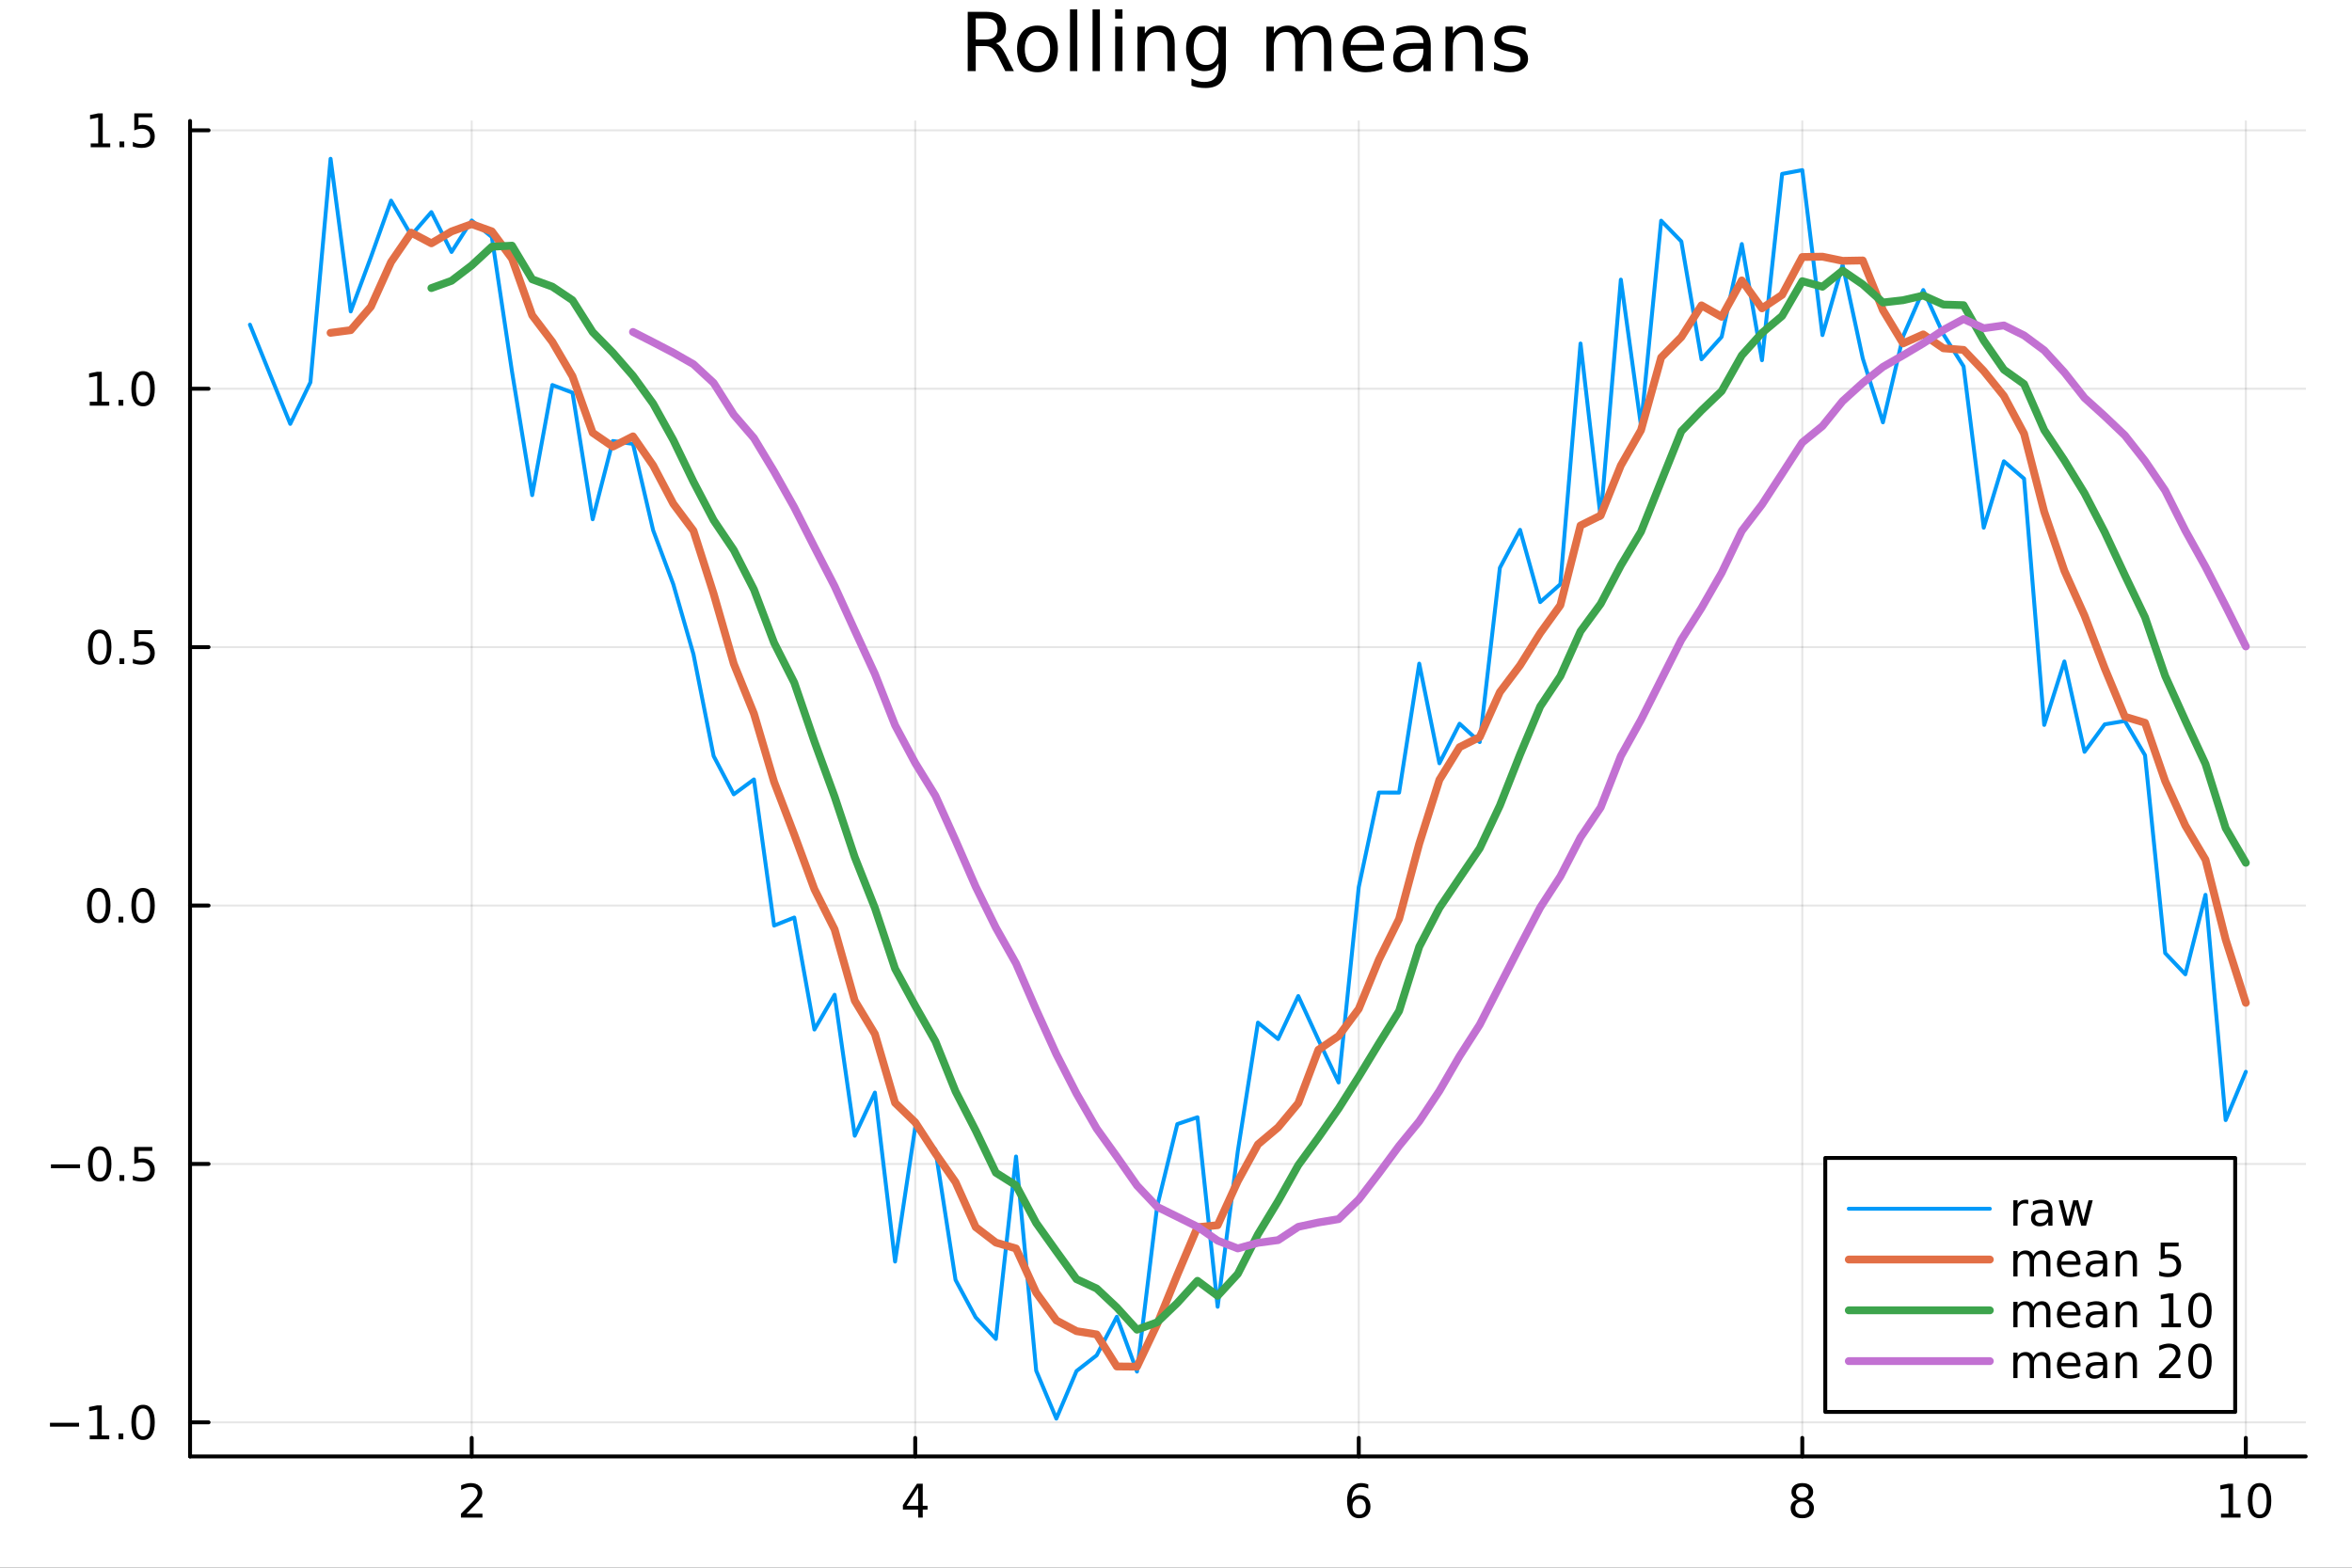 <?xml version="1.0" encoding="utf-8"?>
<svg xmlns="http://www.w3.org/2000/svg" xmlns:xlink="http://www.w3.org/1999/xlink" width="600" height="400" viewBox="0 0 2400 1600">
<rect x="0" y="0" width="2400" height="1600" fill="#333333" stroke="none"/>
<defs>
  <clipPath id="clip110">
    <rect x="0" y="0" width="2400" height="1600"/>
  </clipPath>
</defs>
<path clip-path="url(#clip110)" d="
M0 1600 L2400 1600 L2400 0 L0 0  Z
  " fill="#ffffff" fill-rule="evenodd" fill-opacity="1"/>
<defs>
  <clipPath id="clip111">
    <rect x="480" y="0" width="1681" height="1600"/>
  </clipPath>
</defs>
<path clip-path="url(#clip110)" d="
M193.936 1486.45 L2352.76 1486.45 L2352.76 123.472 L193.936 123.472  Z
  " fill="#ffffff" fill-rule="evenodd" fill-opacity="1"/>
<defs>
  <clipPath id="clip112">
    <rect x="193" y="123" width="2160" height="1364"/>
  </clipPath>
</defs>
<polyline clip-path="url(#clip112)" style="stroke:#000000; stroke-linecap:round; stroke-linejoin:round; stroke-width:2; stroke-opacity:0.1; fill:none" points="
  481.326,1486.45 481.326,123.472 
  "/>
<polyline clip-path="url(#clip112)" style="stroke:#000000; stroke-linecap:round; stroke-linejoin:round; stroke-width:2; stroke-opacity:0.1; fill:none" points="
  933.909,1486.45 933.909,123.472 
  "/>
<polyline clip-path="url(#clip112)" style="stroke:#000000; stroke-linecap:round; stroke-linejoin:round; stroke-width:2; stroke-opacity:0.1; fill:none" points="
  1386.49,1486.45 1386.49,123.472 
  "/>
<polyline clip-path="url(#clip112)" style="stroke:#000000; stroke-linecap:round; stroke-linejoin:round; stroke-width:2; stroke-opacity:0.1; fill:none" points="
  1839.07,1486.45 1839.07,123.472 
  "/>
<polyline clip-path="url(#clip112)" style="stroke:#000000; stroke-linecap:round; stroke-linejoin:round; stroke-width:2; stroke-opacity:0.1; fill:none" points="
  2291.66,1486.45 2291.66,123.472 
  "/>
<polyline clip-path="url(#clip110)" style="stroke:#000000; stroke-linecap:round; stroke-linejoin:round; stroke-width:4; stroke-opacity:1; fill:none" points="
  193.936,1486.45 2352.76,1486.45 
  "/>
<polyline clip-path="url(#clip110)" style="stroke:#000000; stroke-linecap:round; stroke-linejoin:round; stroke-width:4; stroke-opacity:1; fill:none" points="
  481.326,1486.45 481.326,1467.55 
  "/>
<polyline clip-path="url(#clip110)" style="stroke:#000000; stroke-linecap:round; stroke-linejoin:round; stroke-width:4; stroke-opacity:1; fill:none" points="
  933.909,1486.45 933.909,1467.55 
  "/>
<polyline clip-path="url(#clip110)" style="stroke:#000000; stroke-linecap:round; stroke-linejoin:round; stroke-width:4; stroke-opacity:1; fill:none" points="
  1386.49,1486.45 1386.49,1467.55 
  "/>
<polyline clip-path="url(#clip110)" style="stroke:#000000; stroke-linecap:round; stroke-linejoin:round; stroke-width:4; stroke-opacity:1; fill:none" points="
  1839.07,1486.45 1839.07,1467.55 
  "/>
<polyline clip-path="url(#clip110)" style="stroke:#000000; stroke-linecap:round; stroke-linejoin:round; stroke-width:4; stroke-opacity:1; fill:none" points="
  2291.66,1486.45 2291.66,1467.55 
  "/>
<path clip-path="url(#clip110)" d="M475.979 1544.91 L492.298 1544.91 L492.298 1548.85 L470.354 1548.85 L470.354 1544.91 Q473.016 1542.16 477.599 1537.53 Q482.206 1532.88 483.386 1531.53 Q485.632 1529.01 486.511 1527.27 Q487.414 1525.51 487.414 1523.82 Q487.414 1521.07 485.47 1519.33 Q483.548 1517.6 480.446 1517.6 Q478.247 1517.6 475.794 1518.36 Q473.363 1519.13 470.585 1520.68 L470.585 1515.95 Q473.409 1514.82 475.863 1514.24 Q478.317 1513.66 480.354 1513.66 Q485.724 1513.66 488.919 1516.35 Q492.113 1519.03 492.113 1523.52 Q492.113 1525.65 491.303 1527.57 Q490.516 1529.47 488.409 1532.07 Q487.831 1532.74 484.729 1535.95 Q481.627 1539.15 475.979 1544.91 Z" fill="#000000" fill-rule="evenodd" fill-opacity="1" /><path clip-path="url(#clip110)" d="M936.918 1518.36 L925.113 1536.81 L936.918 1536.81 L936.918 1518.36 M935.691 1514.29 L941.571 1514.29 L941.571 1536.81 L946.501 1536.81 L946.501 1540.7 L941.571 1540.7 L941.571 1548.85 L936.918 1548.85 L936.918 1540.7 L921.316 1540.7 L921.316 1536.19 L935.691 1514.29 Z" fill="#000000" fill-rule="evenodd" fill-opacity="1" /><path clip-path="url(#clip110)" d="M1386.9 1529.7 Q1383.75 1529.7 1381.9 1531.86 Q1380.07 1534.01 1380.07 1537.76 Q1380.07 1541.49 1381.9 1543.66 Q1383.75 1545.82 1386.9 1545.82 Q1390.04 1545.82 1391.87 1543.66 Q1393.73 1541.49 1393.73 1537.76 Q1393.73 1534.01 1391.87 1531.86 Q1390.04 1529.7 1386.9 1529.7 M1396.18 1515.05 L1396.18 1519.31 Q1394.42 1518.48 1392.61 1518.04 Q1390.83 1517.6 1389.07 1517.6 Q1384.44 1517.6 1381.99 1520.72 Q1379.56 1523.85 1379.21 1530.17 Q1380.58 1528.15 1382.64 1527.09 Q1384.7 1526 1387.17 1526 Q1392.38 1526 1395.39 1529.17 Q1398.42 1532.32 1398.42 1537.76 Q1398.42 1543.08 1395.28 1546.3 Q1392.13 1549.52 1386.9 1549.52 Q1380.9 1549.52 1377.73 1544.94 Q1374.56 1540.33 1374.56 1531.6 Q1374.56 1523.41 1378.45 1518.55 Q1382.34 1513.66 1388.89 1513.66 Q1390.65 1513.66 1392.43 1514.01 Q1394.23 1514.36 1396.18 1515.05 Z" fill="#000000" fill-rule="evenodd" fill-opacity="1" /><path clip-path="url(#clip110)" d="M1839.07 1532.44 Q1835.74 1532.44 1833.82 1534.22 Q1831.92 1536 1831.92 1539.13 Q1831.92 1542.25 1833.82 1544.03 Q1835.74 1545.82 1839.07 1545.82 Q1842.41 1545.82 1844.33 1544.03 Q1846.25 1542.23 1846.25 1539.13 Q1846.25 1536 1844.33 1534.22 Q1842.43 1532.44 1839.07 1532.44 M1834.4 1530.45 Q1831.39 1529.7 1829.7 1527.64 Q1828.03 1525.58 1828.03 1522.62 Q1828.03 1518.48 1830.97 1516.07 Q1833.94 1513.66 1839.07 1513.66 Q1844.24 1513.66 1847.18 1516.07 Q1850.12 1518.48 1850.12 1522.62 Q1850.12 1525.58 1848.43 1527.64 Q1846.76 1529.7 1843.77 1530.45 Q1847.15 1531.23 1849.03 1533.52 Q1850.93 1535.82 1850.93 1539.13 Q1850.93 1544.15 1847.85 1546.83 Q1844.79 1549.52 1839.07 1549.52 Q1833.36 1549.52 1830.28 1546.83 Q1827.22 1544.15 1827.22 1539.13 Q1827.22 1535.82 1829.12 1533.52 Q1831.02 1531.23 1834.4 1530.45 M1832.69 1523.06 Q1832.69 1525.75 1834.35 1527.25 Q1836.04 1528.76 1839.07 1528.76 Q1842.08 1528.76 1843.77 1527.25 Q1845.49 1525.75 1845.49 1523.06 Q1845.49 1520.38 1843.77 1518.87 Q1842.08 1517.37 1839.07 1517.37 Q1836.04 1517.37 1834.35 1518.87 Q1832.69 1520.38 1832.69 1523.06 Z" fill="#000000" fill-rule="evenodd" fill-opacity="1" /><path clip-path="url(#clip110)" d="M2266.34 1544.91 L2273.98 1544.91 L2273.98 1518.55 L2265.67 1520.21 L2265.67 1515.95 L2273.94 1514.29 L2278.61 1514.29 L2278.61 1544.91 L2286.25 1544.91 L2286.25 1548.85 L2266.34 1548.85 L2266.34 1544.91 Z" fill="#000000" fill-rule="evenodd" fill-opacity="1" /><path clip-path="url(#clip110)" d="M2305.7 1517.37 Q2302.09 1517.37 2300.26 1520.93 Q2298.45 1524.47 2298.45 1531.6 Q2298.45 1538.71 2300.26 1542.27 Q2302.09 1545.82 2305.7 1545.82 Q2309.33 1545.82 2311.14 1542.27 Q2312.96 1538.71 2312.96 1531.6 Q2312.96 1524.47 2311.14 1520.93 Q2309.33 1517.37 2305.7 1517.37 M2305.7 1513.66 Q2311.51 1513.66 2314.56 1518.27 Q2317.64 1522.85 2317.64 1531.6 Q2317.64 1540.33 2314.56 1544.94 Q2311.51 1549.52 2305.7 1549.52 Q2299.89 1549.52 2296.81 1544.94 Q2293.75 1540.33 2293.75 1531.6 Q2293.75 1522.85 2296.81 1518.27 Q2299.89 1513.66 2305.7 1513.66 Z" fill="#000000" fill-rule="evenodd" fill-opacity="1" /><polyline clip-path="url(#clip112)" style="stroke:#000000; stroke-linecap:round; stroke-linejoin:round; stroke-width:2; stroke-opacity:0.1; fill:none" points="
  193.936,1451.66 2352.76,1451.66 
  "/>
<polyline clip-path="url(#clip112)" style="stroke:#000000; stroke-linecap:round; stroke-linejoin:round; stroke-width:2; stroke-opacity:0.1; fill:none" points="
  193.936,1187.93 2352.76,1187.93 
  "/>
<polyline clip-path="url(#clip112)" style="stroke:#000000; stroke-linecap:round; stroke-linejoin:round; stroke-width:2; stroke-opacity:0.1; fill:none" points="
  193.936,924.195 2352.76,924.195 
  "/>
<polyline clip-path="url(#clip112)" style="stroke:#000000; stroke-linecap:round; stroke-linejoin:round; stroke-width:2; stroke-opacity:0.1; fill:none" points="
  193.936,660.464 2352.76,660.464 
  "/>
<polyline clip-path="url(#clip112)" style="stroke:#000000; stroke-linecap:round; stroke-linejoin:round; stroke-width:2; stroke-opacity:0.1; fill:none" points="
  193.936,396.733 2352.76,396.733 
  "/>
<polyline clip-path="url(#clip112)" style="stroke:#000000; stroke-linecap:round; stroke-linejoin:round; stroke-width:2; stroke-opacity:0.1; fill:none" points="
  193.936,133.002 2352.76,133.002 
  "/>
<polyline clip-path="url(#clip110)" style="stroke:#000000; stroke-linecap:round; stroke-linejoin:round; stroke-width:4; stroke-opacity:1; fill:none" points="
  193.936,1486.45 193.936,123.472 
  "/>
<polyline clip-path="url(#clip110)" style="stroke:#000000; stroke-linecap:round; stroke-linejoin:round; stroke-width:4; stroke-opacity:1; fill:none" points="
  193.936,1451.66 212.834,1451.66 
  "/>
<polyline clip-path="url(#clip110)" style="stroke:#000000; stroke-linecap:round; stroke-linejoin:round; stroke-width:4; stroke-opacity:1; fill:none" points="
  193.936,1187.93 212.834,1187.93 
  "/>
<polyline clip-path="url(#clip110)" style="stroke:#000000; stroke-linecap:round; stroke-linejoin:round; stroke-width:4; stroke-opacity:1; fill:none" points="
  193.936,924.195 212.834,924.195 
  "/>
<polyline clip-path="url(#clip110)" style="stroke:#000000; stroke-linecap:round; stroke-linejoin:round; stroke-width:4; stroke-opacity:1; fill:none" points="
  193.936,660.464 212.834,660.464 
  "/>
<polyline clip-path="url(#clip110)" style="stroke:#000000; stroke-linecap:round; stroke-linejoin:round; stroke-width:4; stroke-opacity:1; fill:none" points="
  193.936,396.733 212.834,396.733 
  "/>
<polyline clip-path="url(#clip110)" style="stroke:#000000; stroke-linecap:round; stroke-linejoin:round; stroke-width:4; stroke-opacity:1; fill:none" points="
  193.936,133.002 212.834,133.002 
  "/>
<path clip-path="url(#clip110)" d="M50.992 1452.11 L80.668 1452.11 L80.668 1456.04 L50.992 1456.04 L50.992 1452.11 Z" fill="#000000" fill-rule="evenodd" fill-opacity="1" /><path clip-path="url(#clip110)" d="M91.571 1465 L99.21 1465 L99.21 1438.64 L90.899 1440.3 L90.899 1436.04 L99.163 1434.38 L103.839 1434.38 L103.839 1465 L111.478 1465 L111.478 1468.94 L91.571 1468.94 L91.571 1465 Z" fill="#000000" fill-rule="evenodd" fill-opacity="1" /><path clip-path="url(#clip110)" d="M120.922 1463.06 L125.807 1463.06 L125.807 1468.94 L120.922 1468.94 L120.922 1463.06 Z" fill="#000000" fill-rule="evenodd" fill-opacity="1" /><path clip-path="url(#clip110)" d="M145.992 1437.46 Q142.381 1437.46 140.552 1441.02 Q138.746 1444.56 138.746 1451.69 Q138.746 1458.8 140.552 1462.36 Q142.381 1465.9 145.992 1465.9 Q149.626 1465.9 151.431 1462.36 Q153.26 1458.8 153.26 1451.69 Q153.26 1444.56 151.431 1441.02 Q149.626 1437.46 145.992 1437.46 M145.992 1433.75 Q151.802 1433.75 154.857 1438.36 Q157.936 1442.94 157.936 1451.69 Q157.936 1460.42 154.857 1465.03 Q151.802 1469.61 145.992 1469.61 Q140.181 1469.61 137.103 1465.03 Q134.047 1460.42 134.047 1451.69 Q134.047 1442.94 137.103 1438.36 Q140.181 1433.75 145.992 1433.75 Z" fill="#000000" fill-rule="evenodd" fill-opacity="1" /><path clip-path="url(#clip110)" d="M51.987 1188.38 L81.663 1188.38 L81.663 1192.31 L51.987 1192.31 L51.987 1188.38 Z" fill="#000000" fill-rule="evenodd" fill-opacity="1" /><path clip-path="url(#clip110)" d="M101.756 1173.73 Q98.145 1173.73 96.316 1177.29 Q94.51 1180.83 94.51 1187.96 Q94.51 1195.07 96.316 1198.63 Q98.145 1202.17 101.756 1202.17 Q105.39 1202.17 107.196 1198.63 Q109.024 1195.07 109.024 1187.96 Q109.024 1180.83 107.196 1177.29 Q105.39 1173.73 101.756 1173.73 M101.756 1170.02 Q107.566 1170.02 110.621 1174.63 Q113.7 1179.21 113.7 1187.96 Q113.7 1196.69 110.621 1201.29 Q107.566 1205.88 101.756 1205.88 Q95.946 1205.88 92.867 1201.29 Q89.811 1196.69 89.811 1187.96 Q89.811 1179.21 92.867 1174.63 Q95.946 1170.02 101.756 1170.02 Z" fill="#000000" fill-rule="evenodd" fill-opacity="1" /><path clip-path="url(#clip110)" d="M121.918 1199.33 L126.802 1199.33 L126.802 1205.21 L121.918 1205.21 L121.918 1199.33 Z" fill="#000000" fill-rule="evenodd" fill-opacity="1" /><path clip-path="url(#clip110)" d="M137.033 1170.65 L155.39 1170.65 L155.39 1174.58 L141.316 1174.58 L141.316 1183.05 Q142.334 1182.71 143.353 1182.54 Q144.371 1182.36 145.39 1182.36 Q151.177 1182.36 154.556 1185.53 Q157.936 1188.7 157.936 1194.12 Q157.936 1199.7 154.464 1202.8 Q150.992 1205.88 144.672 1205.88 Q142.496 1205.88 140.228 1205.51 Q137.982 1205.14 135.575 1204.4 L135.575 1199.7 Q137.658 1200.83 139.881 1201.39 Q142.103 1201.94 144.58 1201.94 Q148.584 1201.94 150.922 1199.84 Q153.26 1197.73 153.26 1194.12 Q153.26 1190.51 150.922 1188.4 Q148.584 1186.29 144.58 1186.29 Q142.705 1186.29 140.83 1186.71 Q138.978 1187.13 137.033 1188.01 L137.033 1170.65 Z" fill="#000000" fill-rule="evenodd" fill-opacity="1" /><path clip-path="url(#clip110)" d="M100.76 909.994 Q97.149 909.994 95.321 913.559 Q93.515 917.1 93.515 924.23 Q93.515 931.337 95.321 934.901 Q97.149 938.443 100.76 938.443 Q104.395 938.443 106.2 934.901 Q108.029 931.337 108.029 924.23 Q108.029 917.1 106.2 913.559 Q104.395 909.994 100.76 909.994 M100.76 906.29 Q106.571 906.29 109.626 910.897 Q112.705 915.48 112.705 924.23 Q112.705 932.957 109.626 937.563 Q106.571 942.147 100.76 942.147 Q94.95 942.147 91.871 937.563 Q88.816 932.957 88.816 924.23 Q88.816 915.48 91.871 910.897 Q94.95 906.29 100.76 906.29 Z" fill="#000000" fill-rule="evenodd" fill-opacity="1" /><path clip-path="url(#clip110)" d="M120.922 935.596 L125.807 935.596 L125.807 941.475 L120.922 941.475 L120.922 935.596 Z" fill="#000000" fill-rule="evenodd" fill-opacity="1" /><path clip-path="url(#clip110)" d="M145.992 909.994 Q142.381 909.994 140.552 913.559 Q138.746 917.1 138.746 924.23 Q138.746 931.337 140.552 934.901 Q142.381 938.443 145.992 938.443 Q149.626 938.443 151.431 934.901 Q153.26 931.337 153.26 924.23 Q153.26 917.1 151.431 913.559 Q149.626 909.994 145.992 909.994 M145.992 906.29 Q151.802 906.29 154.857 910.897 Q157.936 915.48 157.936 924.23 Q157.936 932.957 154.857 937.563 Q151.802 942.147 145.992 942.147 Q140.181 942.147 137.103 937.563 Q134.047 932.957 134.047 924.23 Q134.047 915.48 137.103 910.897 Q140.181 906.29 145.992 906.29 Z" fill="#000000" fill-rule="evenodd" fill-opacity="1" /><path clip-path="url(#clip110)" d="M101.756 646.263 Q98.145 646.263 96.316 649.828 Q94.51 653.37 94.51 660.499 Q94.51 667.606 96.316 671.17 Q98.145 674.712 101.756 674.712 Q105.39 674.712 107.196 671.17 Q109.024 667.606 109.024 660.499 Q109.024 653.37 107.196 649.828 Q105.39 646.263 101.756 646.263 M101.756 642.559 Q107.566 642.559 110.621 647.166 Q113.7 651.749 113.7 660.499 Q113.7 669.226 110.621 673.832 Q107.566 678.416 101.756 678.416 Q95.946 678.416 92.867 673.832 Q89.811 669.226 89.811 660.499 Q89.811 651.749 92.867 647.166 Q95.946 642.559 101.756 642.559 Z" fill="#000000" fill-rule="evenodd" fill-opacity="1" /><path clip-path="url(#clip110)" d="M121.918 671.865 L126.802 671.865 L126.802 677.744 L121.918 677.744 L121.918 671.865 Z" fill="#000000" fill-rule="evenodd" fill-opacity="1" /><path clip-path="url(#clip110)" d="M137.033 643.184 L155.39 643.184 L155.39 647.12 L141.316 647.12 L141.316 655.592 Q142.334 655.245 143.353 655.082 Q144.371 654.897 145.39 654.897 Q151.177 654.897 154.556 658.069 Q157.936 661.24 157.936 666.656 Q157.936 672.235 154.464 675.337 Q150.992 678.416 144.672 678.416 Q142.496 678.416 140.228 678.045 Q137.982 677.675 135.575 676.934 L135.575 672.235 Q137.658 673.369 139.881 673.925 Q142.103 674.481 144.58 674.481 Q148.584 674.481 150.922 672.374 Q153.26 670.268 153.26 666.656 Q153.26 663.045 150.922 660.939 Q148.584 658.832 144.58 658.832 Q142.705 658.832 140.83 659.249 Q138.978 659.666 137.033 660.545 L137.033 643.184 Z" fill="#000000" fill-rule="evenodd" fill-opacity="1" /><path clip-path="url(#clip110)" d="M91.571 410.078 L99.21 410.078 L99.21 383.713 L90.899 385.379 L90.899 381.12 L99.163 379.453 L103.839 379.453 L103.839 410.078 L111.478 410.078 L111.478 414.013 L91.571 414.013 L91.571 410.078 Z" fill="#000000" fill-rule="evenodd" fill-opacity="1" /><path clip-path="url(#clip110)" d="M120.922 408.134 L125.807 408.134 L125.807 414.013 L120.922 414.013 L120.922 408.134 Z" fill="#000000" fill-rule="evenodd" fill-opacity="1" /><path clip-path="url(#clip110)" d="M145.992 382.532 Q142.381 382.532 140.552 386.097 Q138.746 389.639 138.746 396.768 Q138.746 403.875 140.552 407.439 Q142.381 410.981 145.992 410.981 Q149.626 410.981 151.431 407.439 Q153.26 403.875 153.26 396.768 Q153.26 389.639 151.431 386.097 Q149.626 382.532 145.992 382.532 M145.992 378.828 Q151.802 378.828 154.857 383.435 Q157.936 388.018 157.936 396.768 Q157.936 405.495 154.857 410.101 Q151.802 414.685 145.992 414.685 Q140.181 414.685 137.103 410.101 Q134.047 405.495 134.047 396.768 Q134.047 388.018 137.103 383.435 Q140.181 378.828 145.992 378.828 Z" fill="#000000" fill-rule="evenodd" fill-opacity="1" /><path clip-path="url(#clip110)" d="M92.566 146.347 L100.205 146.347 L100.205 119.982 L91.895 121.648 L91.895 117.389 L100.159 115.722 L104.834 115.722 L104.834 146.347 L112.473 146.347 L112.473 150.282 L92.566 150.282 L92.566 146.347 Z" fill="#000000" fill-rule="evenodd" fill-opacity="1" /><path clip-path="url(#clip110)" d="M121.918 144.403 L126.802 144.403 L126.802 150.282 L121.918 150.282 L121.918 144.403 Z" fill="#000000" fill-rule="evenodd" fill-opacity="1" /><path clip-path="url(#clip110)" d="M137.033 115.722 L155.39 115.722 L155.39 119.658 L141.316 119.658 L141.316 128.13 Q142.334 127.783 143.353 127.621 Q144.371 127.435 145.39 127.435 Q151.177 127.435 154.556 130.607 Q157.936 133.778 157.936 139.195 Q157.936 144.773 154.464 147.875 Q150.992 150.954 144.672 150.954 Q142.496 150.954 140.228 150.583 Q137.982 150.213 135.575 149.472 L135.575 144.773 Q137.658 145.907 139.881 146.463 Q142.103 147.019 144.58 147.019 Q148.584 147.019 150.922 144.912 Q153.26 142.806 153.26 139.195 Q153.26 135.583 150.922 133.477 Q148.584 131.37 144.58 131.37 Q142.705 131.37 140.83 131.787 Q138.978 132.204 137.033 133.083 L137.033 115.722 Z" fill="#000000" fill-rule="evenodd" fill-opacity="1" /><path clip-path="url(#clip110)" d="M1016.15 44.22 Q1018.79 45.111 1021.26 48.028 Q1023.77 50.944 1026.28 56.048 L1034.59 72.576 L1025.8 72.576 L1018.06 57.061 Q1015.06 50.985 1012.22 49 Q1009.43 47.015 1004.57 47.015 L995.656 47.015 L995.656 72.576 L987.474 72.576 L987.474 12.096 L1005.95 12.096 Q1016.32 12.096 1021.42 16.43 Q1026.52 20.765 1026.52 29.515 Q1026.52 35.227 1023.85 38.994 Q1021.22 42.761 1016.15 44.22 M995.656 18.82 L995.656 40.29 L1005.95 40.29 Q1011.86 40.29 1014.86 37.576 Q1017.9 34.822 1017.9 29.515 Q1017.9 24.208 1014.86 21.535 Q1011.86 18.82 1005.95 18.82 L995.656 18.82 Z" fill="#000000" fill-rule="evenodd" fill-opacity="1" /><path clip-path="url(#clip110)" d="M1058.65 32.431 Q1052.65 32.431 1049.17 37.131 Q1045.69 41.789 1045.69 49.931 Q1045.69 58.074 1049.13 62.773 Q1052.61 67.431 1058.65 67.431 Q1064.6 67.431 1068.09 62.732 Q1071.57 58.033 1071.57 49.931 Q1071.57 41.87 1068.09 37.171 Q1064.6 32.431 1058.65 32.431 M1058.65 26.112 Q1068.37 26.112 1073.92 32.431 Q1079.47 38.751 1079.47 49.931 Q1079.47 61.071 1073.92 67.431 Q1068.37 73.751 1058.65 73.751 Q1048.89 73.751 1043.34 67.431 Q1037.83 61.071 1037.83 49.931 Q1037.83 38.751 1043.34 32.431 Q1048.89 26.112 1058.65 26.112 Z" fill="#000000" fill-rule="evenodd" fill-opacity="1" /><path clip-path="url(#clip110)" d="M1091.82 9.544 L1099.28 9.544 L1099.28 72.576 L1091.82 72.576 L1091.82 9.544 Z" fill="#000000" fill-rule="evenodd" fill-opacity="1" /><path clip-path="url(#clip110)" d="M1114.87 9.544 L1122.33 9.544 L1122.33 72.576 L1114.87 72.576 L1114.87 9.544 Z" fill="#000000" fill-rule="evenodd" fill-opacity="1" /><path clip-path="url(#clip110)" d="M1137.92 27.206 L1145.38 27.206 L1145.38 72.576 L1137.92 72.576 L1137.92 27.206 M1137.92 9.544 L1145.38 9.544 L1145.38 18.983 L1137.92 18.983 L1137.92 9.544 Z" fill="#000000" fill-rule="evenodd" fill-opacity="1" /><path clip-path="url(#clip110)" d="M1198.69 45.192 L1198.69 72.576 L1191.23 72.576 L1191.23 45.435 Q1191.23 38.994 1188.72 35.794 Q1186.21 32.594 1181.19 32.594 Q1175.15 32.594 1171.67 36.442 Q1168.18 40.29 1168.18 46.934 L1168.18 72.576 L1160.69 72.576 L1160.69 27.206 L1168.18 27.206 L1168.18 34.254 Q1170.86 30.163 1174.46 28.138 Q1178.11 26.112 1182.85 26.112 Q1190.67 26.112 1194.68 30.973 Q1198.69 35.794 1198.69 45.192 Z" fill="#000000" fill-rule="evenodd" fill-opacity="1" /><path clip-path="url(#clip110)" d="M1243.41 49.364 Q1243.41 41.263 1240.05 36.806 Q1236.73 32.35 1230.69 32.35 Q1224.69 32.35 1221.33 36.806 Q1218.01 41.263 1218.01 49.364 Q1218.01 57.426 1221.33 61.882 Q1224.69 66.338 1230.69 66.338 Q1236.73 66.338 1240.05 61.882 Q1243.41 57.426 1243.41 49.364 M1250.86 66.945 Q1250.86 78.531 1245.72 84.162 Q1240.57 89.833 1229.96 89.833 Q1226.03 89.833 1222.55 89.225 Q1219.06 88.658 1215.78 87.443 L1215.78 80.192 Q1219.06 81.974 1222.26 82.825 Q1225.46 83.675 1228.79 83.675 Q1236.12 83.675 1239.76 79.827 Q1243.41 76.019 1243.41 68.282 L1243.41 64.596 Q1241.1 68.606 1237.5 70.591 Q1233.89 72.576 1228.87 72.576 Q1220.52 72.576 1215.42 66.216 Q1210.31 59.856 1210.31 49.364 Q1210.31 38.832 1215.42 32.472 Q1220.52 26.112 1228.87 26.112 Q1233.89 26.112 1237.5 28.097 Q1241.1 30.082 1243.41 34.092 L1243.41 27.206 L1250.86 27.206 L1250.86 66.945 Z" fill="#000000" fill-rule="evenodd" fill-opacity="1" /><path clip-path="url(#clip110)" d="M1327.91 35.915 Q1330.71 30.892 1334.6 28.502 Q1338.48 26.112 1343.75 26.112 Q1350.84 26.112 1354.69 31.095 Q1358.54 36.037 1358.54 45.192 L1358.54 72.576 L1351.04 72.576 L1351.04 45.435 Q1351.04 38.913 1348.73 35.753 Q1346.42 32.594 1341.68 32.594 Q1335.89 32.594 1332.53 36.442 Q1329.17 40.29 1329.17 46.934 L1329.17 72.576 L1321.67 72.576 L1321.67 45.435 Q1321.67 38.873 1319.36 35.753 Q1317.06 32.594 1312.23 32.594 Q1306.52 32.594 1303.16 36.482 Q1299.8 40.331 1299.8 46.934 L1299.8 72.576 L1292.3 72.576 L1292.3 27.206 L1299.8 27.206 L1299.8 34.254 Q1302.35 30.082 1305.92 28.097 Q1309.48 26.112 1314.38 26.112 Q1319.32 26.112 1322.77 28.624 Q1326.25 31.135 1327.91 35.915 Z" fill="#000000" fill-rule="evenodd" fill-opacity="1" /><path clip-path="url(#clip110)" d="M1412.21 48.028 L1412.21 51.673 L1377.94 51.673 Q1378.43 59.37 1382.56 63.421 Q1386.73 67.431 1394.14 67.431 Q1398.44 67.431 1402.45 66.378 Q1406.5 65.325 1410.47 63.218 L1410.47 70.267 Q1406.46 71.968 1402.25 72.86 Q1398.03 73.751 1393.7 73.751 Q1382.84 73.751 1376.48 67.431 Q1370.16 61.112 1370.16 50.337 Q1370.16 39.197 1376.16 32.675 Q1382.19 26.112 1392.4 26.112 Q1401.56 26.112 1406.86 32.026 Q1412.21 37.9 1412.21 48.028 M1404.76 45.84 Q1404.68 39.723 1401.31 36.077 Q1397.99 32.431 1392.48 32.431 Q1386.24 32.431 1382.48 35.956 Q1378.75 39.48 1378.18 45.88 L1404.76 45.84 Z" fill="#000000" fill-rule="evenodd" fill-opacity="1" /><path clip-path="url(#clip110)" d="M1445.06 49.769 Q1436.03 49.769 1432.55 51.835 Q1429.06 53.901 1429.06 58.884 Q1429.06 62.854 1431.66 65.203 Q1434.29 67.512 1438.78 67.512 Q1444.98 67.512 1448.71 63.137 Q1452.48 58.722 1452.48 51.43 L1452.48 49.769 L1445.06 49.769 M1459.93 46.691 L1459.93 72.576 L1452.48 72.576 L1452.48 65.689 Q1449.92 69.821 1446.12 71.806 Q1442.31 73.751 1436.8 73.751 Q1429.83 73.751 1425.7 69.862 Q1421.61 65.933 1421.61 59.37 Q1421.61 51.714 1426.71 47.825 Q1431.86 43.936 1442.03 43.936 L1452.48 43.936 L1452.48 43.207 Q1452.48 38.062 1449.07 35.267 Q1445.71 32.431 1439.6 32.431 Q1435.71 32.431 1432.02 33.363 Q1428.33 34.295 1424.93 36.158 L1424.93 29.272 Q1429.02 27.692 1432.87 26.922 Q1436.72 26.112 1440.36 26.112 Q1450.21 26.112 1455.07 31.216 Q1459.93 36.32 1459.93 46.691 Z" fill="#000000" fill-rule="evenodd" fill-opacity="1" /><path clip-path="url(#clip110)" d="M1513 45.192 L1513 72.576 L1505.54 72.576 L1505.54 45.435 Q1505.54 38.994 1503.03 35.794 Q1500.52 32.594 1495.5 32.594 Q1489.46 32.594 1485.98 36.442 Q1482.49 40.29 1482.49 46.934 L1482.49 72.576 L1475 72.576 L1475 27.206 L1482.49 27.206 L1482.49 34.254 Q1485.17 30.163 1488.77 28.138 Q1492.42 26.112 1497.16 26.112 Q1504.98 26.112 1508.99 30.973 Q1513 35.794 1513 45.192 Z" fill="#000000" fill-rule="evenodd" fill-opacity="1" /><path clip-path="url(#clip110)" d="M1556.79 28.543 L1556.79 35.591 Q1553.63 33.971 1550.23 33.161 Q1546.82 32.35 1543.18 32.35 Q1537.63 32.35 1534.83 34.052 Q1532.08 35.753 1532.08 39.156 Q1532.08 41.749 1534.06 43.248 Q1536.05 44.706 1542.04 46.043 L1544.59 46.61 Q1552.53 48.311 1555.86 51.43 Q1559.22 54.509 1559.22 60.059 Q1559.22 66.378 1554.2 70.064 Q1549.21 73.751 1540.46 73.751 Q1536.82 73.751 1532.85 73.022 Q1528.92 72.333 1524.54 70.915 L1524.54 63.218 Q1528.67 65.365 1532.68 66.459 Q1536.7 67.512 1540.62 67.512 Q1545.89 67.512 1548.73 65.73 Q1551.56 63.907 1551.56 60.626 Q1551.56 57.588 1549.5 55.967 Q1547.47 54.347 1540.54 52.848 L1537.95 52.24 Q1531.02 50.782 1527.95 47.785 Q1524.87 44.746 1524.87 39.48 Q1524.87 33.08 1529.4 29.596 Q1533.94 26.112 1542.29 26.112 Q1546.42 26.112 1550.06 26.72 Q1553.71 27.327 1556.79 28.543 Z" fill="#000000" fill-rule="evenodd" fill-opacity="1" /><polyline clip-path="url(#clip112)" style="stroke:#009af9; stroke-linecap:round; stroke-linejoin:round; stroke-width:4; stroke-opacity:1; fill:none" points="
  255.035,331.361 275.607,382.165 296.179,432.615 316.751,390.183 337.322,162.047 357.894,317.854 378.466,262.441 399.038,204.77 419.61,240.149 440.182,216.477 
  460.754,257.163 481.326,225.044 501.898,241.926 522.47,379.394 543.042,505.345 563.614,392.948 584.186,400.75 604.758,529.977 625.33,450.096 645.902,453.037 
  666.474,541.198 687.046,596.347 707.617,667.742 728.189,771.622 748.761,810.682 769.333,795.499 789.905,944.637 810.477,936.449 831.049,1050.77 851.621,1015.29 
  872.193,1159.15 892.765,1115.1 913.337,1287.56 933.909,1150.38 954.481,1173.3 975.053,1306.32 995.625,1344.56 1016.2,1366.52 1036.77,1180.34 1057.34,1398.88 
  1077.91,1447.87 1098.48,1399.29 1119.06,1383.24 1139.63,1343.87 1160.2,1399.87 1180.77,1231.21 1201.34,1147.27 1221.92,1140.29 1242.49,1333.69 1263.06,1174.91 
  1283.63,1043.69 1304.2,1060.46 1324.78,1016.58 1345.35,1061.34 1365.92,1104.78 1386.49,905.353 1407.06,808.877 1427.64,808.955 1448.21,677.331 1468.78,779.011 
  1489.35,738.641 1509.92,757.391 1530.5,579.53 1551.07,540.761 1571.64,614.513 1592.21,596.228 1612.78,350.607 1633.35,528.437 1653.93,285.399 1674.5,434.609 
  1695.07,225.24 1715.64,246.399 1736.21,366.682 1756.79,343.755 1777.36,249.054 1797.93,367.652 1818.5,177.471 1839.07,173.611 1859.65,341.992 1880.22,270.293 
  1900.79,365.829 1921.36,431.058 1941.93,343.247 1962.51,296.026 1983.08,341.242 2003.65,373.958 2024.22,538.55 2044.79,470.793 2065.37,488.566 2085.94,739.87 
  2106.51,675.091 2127.08,767.31 2147.65,739.279 2168.23,735.834 2188.8,770.803 2209.37,972.744 2229.94,994.395 2250.51,913.251 2271.09,1143.19 2291.66,1093.89 
  
  "/>
<polyline clip-path="url(#clip112)" style="stroke:#e26f46; stroke-linecap:round; stroke-linejoin:round; stroke-width:8; stroke-opacity:1; fill:none" points="
  337.322,339.674 357.894,336.973 378.466,313.028 399.038,267.459 419.61,237.452 440.182,248.338 460.754,236.2 481.326,228.721 501.898,236.152 522.47,264.001 
  543.042,321.775 563.614,348.931 584.186,384.073 604.758,441.683 625.33,455.823 645.902,445.362 666.474,475.012 687.046,514.131 707.617,541.684 728.189,605.989 
  748.761,677.518 769.333,728.378 789.905,798.036 810.477,851.778 831.049,907.607 851.621,948.529 872.193,1021.26 892.765,1055.35 913.337,1125.57 933.909,1145.49 
  954.481,1177.1 975.053,1206.53 995.625,1252.42 1016.2,1268.21 1036.77,1274.21 1057.34,1319.32 1077.91,1347.63 1098.48,1358.58 1119.06,1361.93 1139.63,1394.63 
  1160.2,1394.83 1180.77,1351.5 1201.34,1301.09 1221.92,1252.5 1242.49,1250.46 1263.06,1205.47 1283.63,1167.97 1304.2,1150.61 1324.78,1125.87 1345.35,1071.4 
  1365.92,1057.37 1386.49,1029.7 1407.06,979.386 1427.64,937.861 1448.21,861.059 1468.78,795.905 1489.35,762.563 1509.92,752.266 1530.5,706.381 1551.07,679.067 
  1571.64,646.167 1592.21,617.685 1612.78,536.328 1633.35,526.109 1653.93,475.037 1674.5,439.056 1695.07,364.858 1715.64,344.017 1736.21,311.666 1756.79,323.337 
  1777.36,286.226 1797.93,314.708 1818.5,300.923 1839.07,262.309 1859.65,261.956 1880.22,266.204 1900.79,265.839 1921.36,316.557 1941.93,350.484 1962.51,341.291 
  1983.08,355.48 2003.65,357.106 2024.22,378.605 2044.79,404.114 2065.37,442.622 2085.94,522.348 2106.51,582.574 2127.08,628.326 2147.65,682.023 2168.23,731.477 
  2188.8,737.664 2209.37,797.194 2229.94,842.611 2250.51,877.405 2271.09,958.877 2291.66,1023.49 
  "/>
<polyline clip-path="url(#clip112)" style="stroke:#3da44d; stroke-linecap:round; stroke-linejoin:round; stroke-width:8; stroke-opacity:1; fill:none" points="
  440.182,294.006 460.754,286.586 481.326,270.874 501.898,251.805 522.47,250.727 543.042,285.056 563.614,292.566 584.186,306.397 604.758,338.917 625.33,359.912 
  645.902,383.568 666.474,411.972 687.046,449.102 707.617,491.683 728.189,530.906 748.761,561.44 769.333,601.695 789.905,656.084 810.477,696.731 831.049,756.798 
  851.621,813.023 872.193,874.818 892.765,926.694 913.337,988.676 933.909,1026.55 954.481,1062.81 975.053,1113.9 995.625,1153.89 1016.2,1196.89 1036.77,1209.85 
  1057.34,1248.21 1077.91,1277.08 1098.48,1305.5 1119.06,1315.07 1139.63,1334.42 1160.2,1357.08 1180.77,1349.57 1201.34,1329.84 1221.92,1307.21 1242.49,1322.55 
  1263.06,1300.15 1283.63,1259.73 1304.2,1225.85 1324.78,1189.18 1345.35,1160.93 1365.92,1131.42 1386.49,1098.84 1407.06,1065 1427.64,1031.86 1448.21,966.228 
  1468.78,926.638 1489.35,896.132 1509.92,865.826 1530.5,822.121 1551.07,770.063 1571.64,721.036 1592.21,690.124 1612.78,644.297 1633.35,616.245 1653.93,577.052 
  1674.5,542.612 1695.07,491.272 1715.64,440.172 1736.21,418.888 1756.79,399.187 1777.36,362.641 1797.93,339.783 1818.5,322.47 1839.07,286.987 1859.65,292.646 
  1880.22,276.215 1900.79,290.274 1921.36,308.74 1941.93,306.396 1962.51,301.623 1983.08,310.842 2003.65,311.473 2024.22,347.581 2044.79,377.299 2065.37,391.956 
  2085.94,438.914 2106.51,469.84 2127.08,503.465 2147.65,543.069 2168.23,587.049 2188.8,630.006 2209.37,689.884 2229.94,735.469 2250.51,779.714 2271.09,845.177 
  2291.66,880.579 
  "/>
<polyline clip-path="url(#clip112)" style="stroke:#c271d2; stroke-linecap:round; stroke-linejoin:round; stroke-width:8; stroke-opacity:1; fill:none" points="
  645.902,338.787 666.474,349.279 687.046,359.988 707.617,371.744 728.189,390.816 748.761,423.248 769.333,447.13 789.905,481.24 810.477,517.824 831.049,558.355 
  851.621,598.296 872.193,643.395 892.765,687.898 913.337,740.18 933.909,778.729 954.481,812.126 975.053,857.795 995.625,904.985 1016.2,946.813 1036.77,983.325 
  1057.34,1030.62 1077.91,1075.95 1098.48,1116.1 1119.06,1151.87 1139.63,1180.49 1160.2,1209.94 1180.77,1231.73 1201.34,1241.86 1221.92,1252.05 1242.49,1266.2 
  1263.06,1274.18 1283.63,1268.41 1304.2,1265.68 1324.78,1252.13 1345.35,1247.68 1365.92,1244.25 1386.49,1224.2 1407.06,1197.42 1427.64,1169.54 1448.21,1144.39 
  1468.78,1113.39 1489.35,1077.93 1509.92,1045.84 1530.5,1005.65 1551.07,965.497 1571.64,926.229 1592.21,894.48 1612.78,854.647 1633.35,824.055 1653.93,771.64 
  1674.5,734.625 1695.07,693.702 1715.64,652.999 1736.21,620.504 1756.79,584.625 1777.36,541.839 1797.93,514.954 1818.5,483.383 1839.07,451.616 1859.65,434.849 
  1880.22,409.413 1900.79,390.773 1921.36,374.456 1941.93,362.642 1962.51,350.405 1983.08,336.742 2003.65,325.628 2024.22,335.025 2044.79,332.143 2065.37,342.301 
  2085.94,357.564 2106.51,380.057 2127.08,406.103 2147.65,424.732 2168.23,444.336 2188.8,470.424 2209.37,500.678 2229.94,541.525 2250.51,578.507 2271.09,618.567 
  2291.66,659.746 
  "/>
<path clip-path="url(#clip110)" d="
M1862.53 1441.02 L2280.8 1441.02 L2280.8 1181.82 L1862.53 1181.82  Z
  " fill="#ffffff" fill-rule="evenodd" fill-opacity="1"/>
<polyline clip-path="url(#clip110)" style="stroke:#000000; stroke-linecap:round; stroke-linejoin:round; stroke-width:4; stroke-opacity:1; fill:none" points="
  1862.53,1441.02 2280.8,1441.02 2280.8,1181.82 1862.53,1181.82 1862.53,1441.02 
  "/>
<polyline clip-path="url(#clip110)" style="stroke:#009af9; stroke-linecap:round; stroke-linejoin:round; stroke-width:4; stroke-opacity:1; fill:none" points="
  1886.52,1233.66 2030.44,1233.66 
  "/>
<path clip-path="url(#clip110)" d="M2069.61 1228.99 Q2068.89 1228.57 2068.04 1228.39 Q2067.2 1228.18 2066.18 1228.18 Q2062.57 1228.18 2060.63 1230.54 Q2058.71 1232.88 2058.71 1237.28 L2058.71 1250.94 L2054.43 1250.94 L2054.43 1225.01 L2058.71 1225.01 L2058.71 1229.04 Q2060.05 1226.68 2062.2 1225.54 Q2064.36 1224.38 2067.43 1224.38 Q2067.87 1224.38 2068.41 1224.45 Q2068.94 1224.5 2069.59 1224.62 L2069.61 1228.99 Z" fill="#000000" fill-rule="evenodd" fill-opacity="1" /><path clip-path="url(#clip110)" d="M2085.86 1237.9 Q2080.7 1237.9 2078.71 1239.08 Q2076.72 1240.26 2076.72 1243.11 Q2076.72 1245.38 2078.2 1246.72 Q2079.7 1248.04 2082.27 1248.04 Q2085.81 1248.04 2087.94 1245.54 Q2090.1 1243.02 2090.1 1238.85 L2090.1 1237.9 L2085.86 1237.9 M2094.36 1236.14 L2094.36 1250.94 L2090.1 1250.94 L2090.1 1247 Q2088.64 1249.36 2086.46 1250.5 Q2084.29 1251.61 2081.14 1251.61 Q2077.16 1251.61 2074.8 1249.38 Q2072.46 1247.14 2072.46 1243.39 Q2072.46 1239.01 2075.37 1236.79 Q2078.31 1234.57 2084.12 1234.57 L2090.1 1234.57 L2090.1 1234.15 Q2090.1 1231.21 2088.15 1229.62 Q2086.23 1228 2082.74 1228 Q2080.51 1228 2078.41 1228.53 Q2076.3 1229.06 2074.36 1230.13 L2074.36 1226.19 Q2076.69 1225.29 2078.89 1224.85 Q2081.09 1224.38 2083.18 1224.38 Q2088.8 1224.38 2091.58 1227.3 Q2094.36 1230.22 2094.36 1236.14 Z" fill="#000000" fill-rule="evenodd" fill-opacity="1" /><path clip-path="url(#clip110)" d="M2100.65 1225.01 L2104.91 1225.01 L2110.24 1245.24 L2115.54 1225.01 L2120.56 1225.01 L2125.88 1245.24 L2131.18 1225.01 L2135.44 1225.01 L2128.66 1250.94 L2123.64 1250.94 L2118.06 1229.69 L2112.46 1250.94 L2107.43 1250.94 L2100.65 1225.01 Z" fill="#000000" fill-rule="evenodd" fill-opacity="1" /><polyline clip-path="url(#clip110)" style="stroke:#e26f46; stroke-linecap:round; stroke-linejoin:round; stroke-width:8; stroke-opacity:1; fill:none" points="
  1886.52,1285.5 2030.44,1285.5 
  "/>
<path clip-path="url(#clip110)" d="M2074.77 1281.83 Q2076.37 1278.96 2078.59 1277.59 Q2080.81 1276.22 2083.82 1276.22 Q2087.87 1276.22 2090.07 1279.07 Q2092.27 1281.9 2092.27 1287.13 L2092.27 1302.78 L2087.99 1302.78 L2087.99 1287.27 Q2087.99 1283.54 2086.67 1281.73 Q2085.35 1279.93 2082.64 1279.93 Q2079.33 1279.93 2077.41 1282.13 Q2075.49 1284.33 2075.49 1288.12 L2075.49 1302.78 L2071.21 1302.78 L2071.21 1287.27 Q2071.21 1283.52 2069.89 1281.73 Q2068.57 1279.93 2065.81 1279.93 Q2062.55 1279.93 2060.63 1282.15 Q2058.71 1284.35 2058.71 1288.12 L2058.71 1302.78 L2054.43 1302.78 L2054.43 1276.85 L2058.71 1276.85 L2058.71 1280.88 Q2060.17 1278.49 2062.2 1277.36 Q2064.24 1276.22 2067.04 1276.22 Q2069.86 1276.22 2071.83 1277.66 Q2073.82 1279.09 2074.77 1281.83 Z" fill="#000000" fill-rule="evenodd" fill-opacity="1" /><path clip-path="url(#clip110)" d="M2122.94 1288.75 L2122.94 1290.83 L2103.36 1290.83 Q2103.64 1295.23 2106 1297.54 Q2108.38 1299.84 2112.62 1299.84 Q2115.07 1299.84 2117.36 1299.23 Q2119.68 1298.63 2121.95 1297.43 L2121.95 1301.46 Q2119.66 1302.43 2117.25 1302.94 Q2114.84 1303.45 2112.36 1303.45 Q2106.16 1303.45 2102.53 1299.84 Q2098.92 1296.22 2098.92 1290.07 Q2098.92 1283.7 2102.34 1279.97 Q2105.79 1276.22 2111.62 1276.22 Q2116.86 1276.22 2119.89 1279.6 Q2122.94 1282.96 2122.94 1288.75 M2118.68 1287.5 Q2118.64 1284 2116.72 1281.92 Q2114.82 1279.84 2111.67 1279.84 Q2108.11 1279.84 2105.95 1281.85 Q2103.82 1283.86 2103.5 1287.52 L2118.68 1287.5 Z" fill="#000000" fill-rule="evenodd" fill-opacity="1" /><path clip-path="url(#clip110)" d="M2141.72 1289.74 Q2136.55 1289.74 2134.56 1290.92 Q2132.57 1292.1 2132.57 1294.95 Q2132.57 1297.22 2134.05 1298.56 Q2135.56 1299.88 2138.13 1299.88 Q2141.67 1299.88 2143.8 1297.38 Q2145.95 1294.86 2145.95 1290.69 L2145.95 1289.74 L2141.72 1289.74 M2150.21 1287.98 L2150.21 1302.78 L2145.95 1302.78 L2145.95 1298.84 Q2144.49 1301.2 2142.32 1302.34 Q2140.14 1303.45 2136.99 1303.45 Q2133.01 1303.45 2130.65 1301.22 Q2128.31 1298.98 2128.31 1295.23 Q2128.31 1290.85 2131.23 1288.63 Q2134.17 1286.41 2139.98 1286.41 L2145.95 1286.41 L2145.95 1285.99 Q2145.95 1283.05 2144.01 1281.46 Q2142.09 1279.84 2138.59 1279.84 Q2136.37 1279.84 2134.26 1280.37 Q2132.16 1280.9 2130.21 1281.97 L2130.21 1278.03 Q2132.55 1277.13 2134.75 1276.69 Q2136.95 1276.22 2139.03 1276.22 Q2144.66 1276.22 2147.43 1279.14 Q2150.21 1282.06 2150.21 1287.98 Z" fill="#000000" fill-rule="evenodd" fill-opacity="1" /><path clip-path="url(#clip110)" d="M2180.54 1287.13 L2180.54 1302.78 L2176.28 1302.78 L2176.28 1287.27 Q2176.28 1283.59 2174.84 1281.76 Q2173.41 1279.93 2170.54 1279.93 Q2167.09 1279.93 2165.1 1282.13 Q2163.11 1284.33 2163.11 1288.12 L2163.11 1302.78 L2158.82 1302.78 L2158.82 1276.85 L2163.11 1276.85 L2163.11 1280.88 Q2164.63 1278.54 2166.69 1277.38 Q2168.78 1276.22 2171.48 1276.22 Q2175.95 1276.22 2178.24 1279 Q2180.54 1281.76 2180.54 1287.13 Z" fill="#000000" fill-rule="evenodd" fill-opacity="1" /><path clip-path="url(#clip110)" d="M2204.75 1268.22 L2223.1 1268.22 L2223.1 1272.15 L2209.03 1272.15 L2209.03 1280.62 Q2210.05 1280.28 2211.07 1280.11 Q2212.09 1279.93 2213.1 1279.93 Q2218.89 1279.93 2222.27 1283.1 Q2225.65 1286.27 2225.65 1291.69 Q2225.65 1297.27 2222.18 1300.37 Q2218.71 1303.45 2212.39 1303.45 Q2210.21 1303.45 2207.94 1303.08 Q2205.7 1302.71 2203.29 1301.97 L2203.29 1297.27 Q2205.37 1298.4 2207.6 1298.96 Q2209.82 1299.51 2212.29 1299.51 Q2216.3 1299.51 2218.64 1297.41 Q2220.98 1295.3 2220.98 1291.69 Q2220.98 1288.08 2218.64 1285.97 Q2216.3 1283.86 2212.29 1283.86 Q2210.42 1283.86 2208.54 1284.28 Q2206.69 1284.7 2204.75 1285.58 L2204.75 1268.22 Z" fill="#000000" fill-rule="evenodd" fill-opacity="1" /><polyline clip-path="url(#clip110)" style="stroke:#3da44d; stroke-linecap:round; stroke-linejoin:round; stroke-width:8; stroke-opacity:1; fill:none" points="
  1886.52,1337.34 2030.44,1337.34 
  "/>
<path clip-path="url(#clip110)" d="M2074.77 1333.67 Q2076.37 1330.8 2078.59 1329.43 Q2080.81 1328.06 2083.82 1328.06 Q2087.87 1328.06 2090.07 1330.91 Q2092.27 1333.74 2092.27 1338.97 L2092.27 1354.62 L2087.99 1354.62 L2087.99 1339.11 Q2087.99 1335.38 2086.67 1333.57 Q2085.35 1331.77 2082.64 1331.77 Q2079.33 1331.77 2077.41 1333.97 Q2075.49 1336.17 2075.49 1339.96 L2075.49 1354.62 L2071.21 1354.62 L2071.21 1339.11 Q2071.21 1335.36 2069.89 1333.57 Q2068.57 1331.77 2065.81 1331.77 Q2062.55 1331.77 2060.63 1333.99 Q2058.71 1336.19 2058.71 1339.96 L2058.71 1354.62 L2054.43 1354.62 L2054.43 1328.69 L2058.71 1328.69 L2058.71 1332.72 Q2060.17 1330.33 2062.2 1329.2 Q2064.24 1328.06 2067.04 1328.06 Q2069.86 1328.06 2071.83 1329.5 Q2073.82 1330.93 2074.77 1333.67 Z" fill="#000000" fill-rule="evenodd" fill-opacity="1" /><path clip-path="url(#clip110)" d="M2122.94 1340.59 L2122.94 1342.67 L2103.36 1342.67 Q2103.64 1347.07 2106 1349.38 Q2108.38 1351.68 2112.62 1351.68 Q2115.07 1351.68 2117.36 1351.07 Q2119.68 1350.47 2121.95 1349.27 L2121.95 1353.3 Q2119.66 1354.27 2117.25 1354.78 Q2114.84 1355.29 2112.36 1355.29 Q2106.16 1355.29 2102.53 1351.68 Q2098.92 1348.06 2098.92 1341.91 Q2098.92 1335.54 2102.34 1331.81 Q2105.79 1328.06 2111.62 1328.06 Q2116.86 1328.06 2119.89 1331.44 Q2122.94 1334.8 2122.94 1340.59 M2118.68 1339.34 Q2118.64 1335.84 2116.72 1333.76 Q2114.82 1331.68 2111.67 1331.68 Q2108.11 1331.68 2105.95 1333.69 Q2103.82 1335.7 2103.5 1339.36 L2118.68 1339.34 Z" fill="#000000" fill-rule="evenodd" fill-opacity="1" /><path clip-path="url(#clip110)" d="M2141.72 1341.58 Q2136.55 1341.58 2134.56 1342.76 Q2132.57 1343.94 2132.57 1346.79 Q2132.57 1349.06 2134.05 1350.4 Q2135.56 1351.72 2138.13 1351.72 Q2141.67 1351.72 2143.8 1349.22 Q2145.95 1346.7 2145.95 1342.53 L2145.95 1341.58 L2141.72 1341.58 M2150.21 1339.82 L2150.21 1354.62 L2145.95 1354.62 L2145.95 1350.68 Q2144.49 1353.04 2142.32 1354.18 Q2140.14 1355.29 2136.99 1355.29 Q2133.01 1355.29 2130.65 1353.06 Q2128.31 1350.82 2128.31 1347.07 Q2128.31 1342.69 2131.23 1340.47 Q2134.17 1338.25 2139.98 1338.25 L2145.95 1338.25 L2145.95 1337.83 Q2145.95 1334.89 2144.01 1333.3 Q2142.09 1331.68 2138.59 1331.68 Q2136.37 1331.68 2134.26 1332.21 Q2132.16 1332.74 2130.21 1333.81 L2130.21 1329.87 Q2132.55 1328.97 2134.75 1328.53 Q2136.95 1328.06 2139.03 1328.06 Q2144.66 1328.06 2147.43 1330.98 Q2150.21 1333.9 2150.21 1339.82 Z" fill="#000000" fill-rule="evenodd" fill-opacity="1" /><path clip-path="url(#clip110)" d="M2180.54 1338.97 L2180.54 1354.62 L2176.28 1354.62 L2176.28 1339.11 Q2176.28 1335.43 2174.84 1333.6 Q2173.41 1331.77 2170.54 1331.77 Q2167.09 1331.77 2165.1 1333.97 Q2163.11 1336.17 2163.11 1339.96 L2163.11 1354.62 L2158.82 1354.62 L2158.82 1328.69 L2163.11 1328.69 L2163.11 1332.72 Q2164.63 1330.38 2166.69 1329.22 Q2168.78 1328.06 2171.48 1328.06 Q2175.95 1328.06 2178.24 1330.84 Q2180.54 1333.6 2180.54 1338.97 Z" fill="#000000" fill-rule="evenodd" fill-opacity="1" /><path clip-path="url(#clip110)" d="M2205.51 1350.68 L2213.15 1350.68 L2213.15 1324.31 L2204.84 1325.98 L2204.84 1321.72 L2213.1 1320.06 L2217.78 1320.06 L2217.78 1350.68 L2225.42 1350.68 L2225.42 1354.62 L2205.51 1354.62 L2205.51 1350.68 Z" fill="#000000" fill-rule="evenodd" fill-opacity="1" /><path clip-path="url(#clip110)" d="M2244.86 1323.13 Q2241.25 1323.13 2239.42 1326.7 Q2237.62 1330.24 2237.62 1337.37 Q2237.62 1344.48 2239.42 1348.04 Q2241.25 1351.58 2244.86 1351.58 Q2248.5 1351.58 2250.3 1348.04 Q2252.13 1344.48 2252.13 1337.37 Q2252.13 1330.24 2250.3 1326.7 Q2248.5 1323.13 2244.86 1323.13 M2244.86 1319.43 Q2250.67 1319.43 2253.73 1324.04 Q2256.81 1328.62 2256.81 1337.37 Q2256.81 1346.1 2253.73 1350.7 Q2250.67 1355.29 2244.86 1355.29 Q2239.05 1355.29 2235.98 1350.7 Q2232.92 1346.1 2232.92 1337.37 Q2232.92 1328.62 2235.98 1324.04 Q2239.05 1319.43 2244.86 1319.43 Z" fill="#000000" fill-rule="evenodd" fill-opacity="1" /><polyline clip-path="url(#clip110)" style="stroke:#c271d2; stroke-linecap:round; stroke-linejoin:round; stroke-width:8; stroke-opacity:1; fill:none" points="
  1886.52,1389.18 2030.44,1389.18 
  "/>
<path clip-path="url(#clip110)" d="M2074.77 1385.51 Q2076.37 1382.64 2078.59 1381.27 Q2080.81 1379.9 2083.82 1379.9 Q2087.87 1379.9 2090.07 1382.75 Q2092.27 1385.58 2092.27 1390.81 L2092.27 1406.46 L2087.99 1406.46 L2087.99 1390.95 Q2087.99 1387.22 2086.67 1385.41 Q2085.35 1383.61 2082.64 1383.61 Q2079.33 1383.61 2077.41 1385.81 Q2075.49 1388.01 2075.49 1391.8 L2075.49 1406.46 L2071.21 1406.46 L2071.21 1390.95 Q2071.21 1387.2 2069.89 1385.41 Q2068.57 1383.61 2065.81 1383.61 Q2062.55 1383.61 2060.63 1385.83 Q2058.71 1388.03 2058.71 1391.8 L2058.71 1406.46 L2054.43 1406.46 L2054.43 1380.53 L2058.71 1380.53 L2058.71 1384.56 Q2060.17 1382.17 2062.2 1381.04 Q2064.24 1379.9 2067.04 1379.9 Q2069.86 1379.9 2071.83 1381.34 Q2073.82 1382.77 2074.77 1385.51 Z" fill="#000000" fill-rule="evenodd" fill-opacity="1" /><path clip-path="url(#clip110)" d="M2122.94 1392.43 L2122.94 1394.51 L2103.36 1394.51 Q2103.64 1398.91 2106 1401.22 Q2108.38 1403.52 2112.62 1403.52 Q2115.07 1403.52 2117.36 1402.91 Q2119.68 1402.31 2121.95 1401.11 L2121.95 1405.14 Q2119.66 1406.11 2117.25 1406.62 Q2114.84 1407.13 2112.36 1407.13 Q2106.16 1407.13 2102.53 1403.52 Q2098.92 1399.9 2098.92 1393.75 Q2098.92 1387.38 2102.34 1383.65 Q2105.79 1379.9 2111.62 1379.9 Q2116.86 1379.9 2119.89 1383.28 Q2122.94 1386.64 2122.94 1392.43 M2118.68 1391.18 Q2118.64 1387.68 2116.72 1385.6 Q2114.82 1383.52 2111.67 1383.52 Q2108.11 1383.52 2105.95 1385.53 Q2103.82 1387.54 2103.5 1391.2 L2118.68 1391.18 Z" fill="#000000" fill-rule="evenodd" fill-opacity="1" /><path clip-path="url(#clip110)" d="M2141.72 1393.42 Q2136.55 1393.42 2134.56 1394.6 Q2132.57 1395.78 2132.57 1398.63 Q2132.57 1400.9 2134.05 1402.24 Q2135.56 1403.56 2138.13 1403.56 Q2141.67 1403.56 2143.8 1401.06 Q2145.95 1398.54 2145.95 1394.37 L2145.95 1393.42 L2141.72 1393.42 M2150.21 1391.66 L2150.21 1406.46 L2145.95 1406.46 L2145.95 1402.52 Q2144.49 1404.88 2142.32 1406.02 Q2140.14 1407.13 2136.99 1407.13 Q2133.01 1407.13 2130.65 1404.9 Q2128.31 1402.66 2128.31 1398.91 Q2128.31 1394.53 2131.23 1392.31 Q2134.17 1390.09 2139.98 1390.09 L2145.95 1390.09 L2145.95 1389.67 Q2145.95 1386.73 2144.01 1385.14 Q2142.09 1383.52 2138.59 1383.52 Q2136.37 1383.52 2134.26 1384.05 Q2132.16 1384.58 2130.21 1385.65 L2130.21 1381.71 Q2132.55 1380.81 2134.75 1380.37 Q2136.95 1379.9 2139.03 1379.9 Q2144.66 1379.9 2147.43 1382.82 Q2150.21 1385.74 2150.21 1391.66 Z" fill="#000000" fill-rule="evenodd" fill-opacity="1" /><path clip-path="url(#clip110)" d="M2180.54 1390.81 L2180.54 1406.46 L2176.28 1406.46 L2176.28 1390.95 Q2176.28 1387.27 2174.84 1385.44 Q2173.41 1383.61 2170.54 1383.61 Q2167.09 1383.61 2165.1 1385.81 Q2163.11 1388.01 2163.11 1391.8 L2163.11 1406.46 L2158.82 1406.46 L2158.82 1380.53 L2163.11 1380.53 L2163.11 1384.56 Q2164.63 1382.22 2166.69 1381.06 Q2168.78 1379.9 2171.48 1379.9 Q2175.95 1379.9 2178.24 1382.68 Q2180.54 1385.44 2180.54 1390.81 Z" fill="#000000" fill-rule="evenodd" fill-opacity="1" /><path clip-path="url(#clip110)" d="M2208.73 1402.52 L2225.05 1402.52 L2225.05 1406.46 L2203.1 1406.46 L2203.1 1402.52 Q2205.77 1399.77 2210.35 1395.14 Q2214.96 1390.48 2216.14 1389.14 Q2218.38 1386.62 2219.26 1384.88 Q2220.17 1383.12 2220.17 1381.43 Q2220.17 1378.68 2218.22 1376.94 Q2216.3 1375.21 2213.2 1375.21 Q2211 1375.21 2208.54 1375.97 Q2206.11 1376.73 2203.34 1378.28 L2203.34 1373.56 Q2206.16 1372.43 2208.61 1371.85 Q2211.07 1371.27 2213.1 1371.27 Q2218.48 1371.27 2221.67 1373.96 Q2224.86 1376.64 2224.86 1381.13 Q2224.86 1383.26 2224.05 1385.18 Q2223.27 1387.08 2221.16 1389.67 Q2220.58 1390.34 2217.48 1393.56 Q2214.38 1396.76 2208.73 1402.52 Z" fill="#000000" fill-rule="evenodd" fill-opacity="1" /><path clip-path="url(#clip110)" d="M2244.86 1374.97 Q2241.25 1374.97 2239.42 1378.54 Q2237.62 1382.08 2237.62 1389.21 Q2237.62 1396.32 2239.42 1399.88 Q2241.25 1403.42 2244.86 1403.42 Q2248.5 1403.42 2250.3 1399.88 Q2252.13 1396.32 2252.13 1389.21 Q2252.13 1382.08 2250.3 1378.54 Q2248.5 1374.97 2244.86 1374.97 M2244.86 1371.27 Q2250.67 1371.27 2253.73 1375.88 Q2256.81 1380.46 2256.81 1389.21 Q2256.81 1397.94 2253.73 1402.54 Q2250.67 1407.13 2244.86 1407.13 Q2239.05 1407.13 2235.98 1402.54 Q2232.92 1397.94 2232.92 1389.21 Q2232.92 1380.46 2235.98 1375.88 Q2239.05 1371.27 2244.86 1371.27 Z" fill="#000000" fill-rule="evenodd" fill-opacity="1" /></svg>
